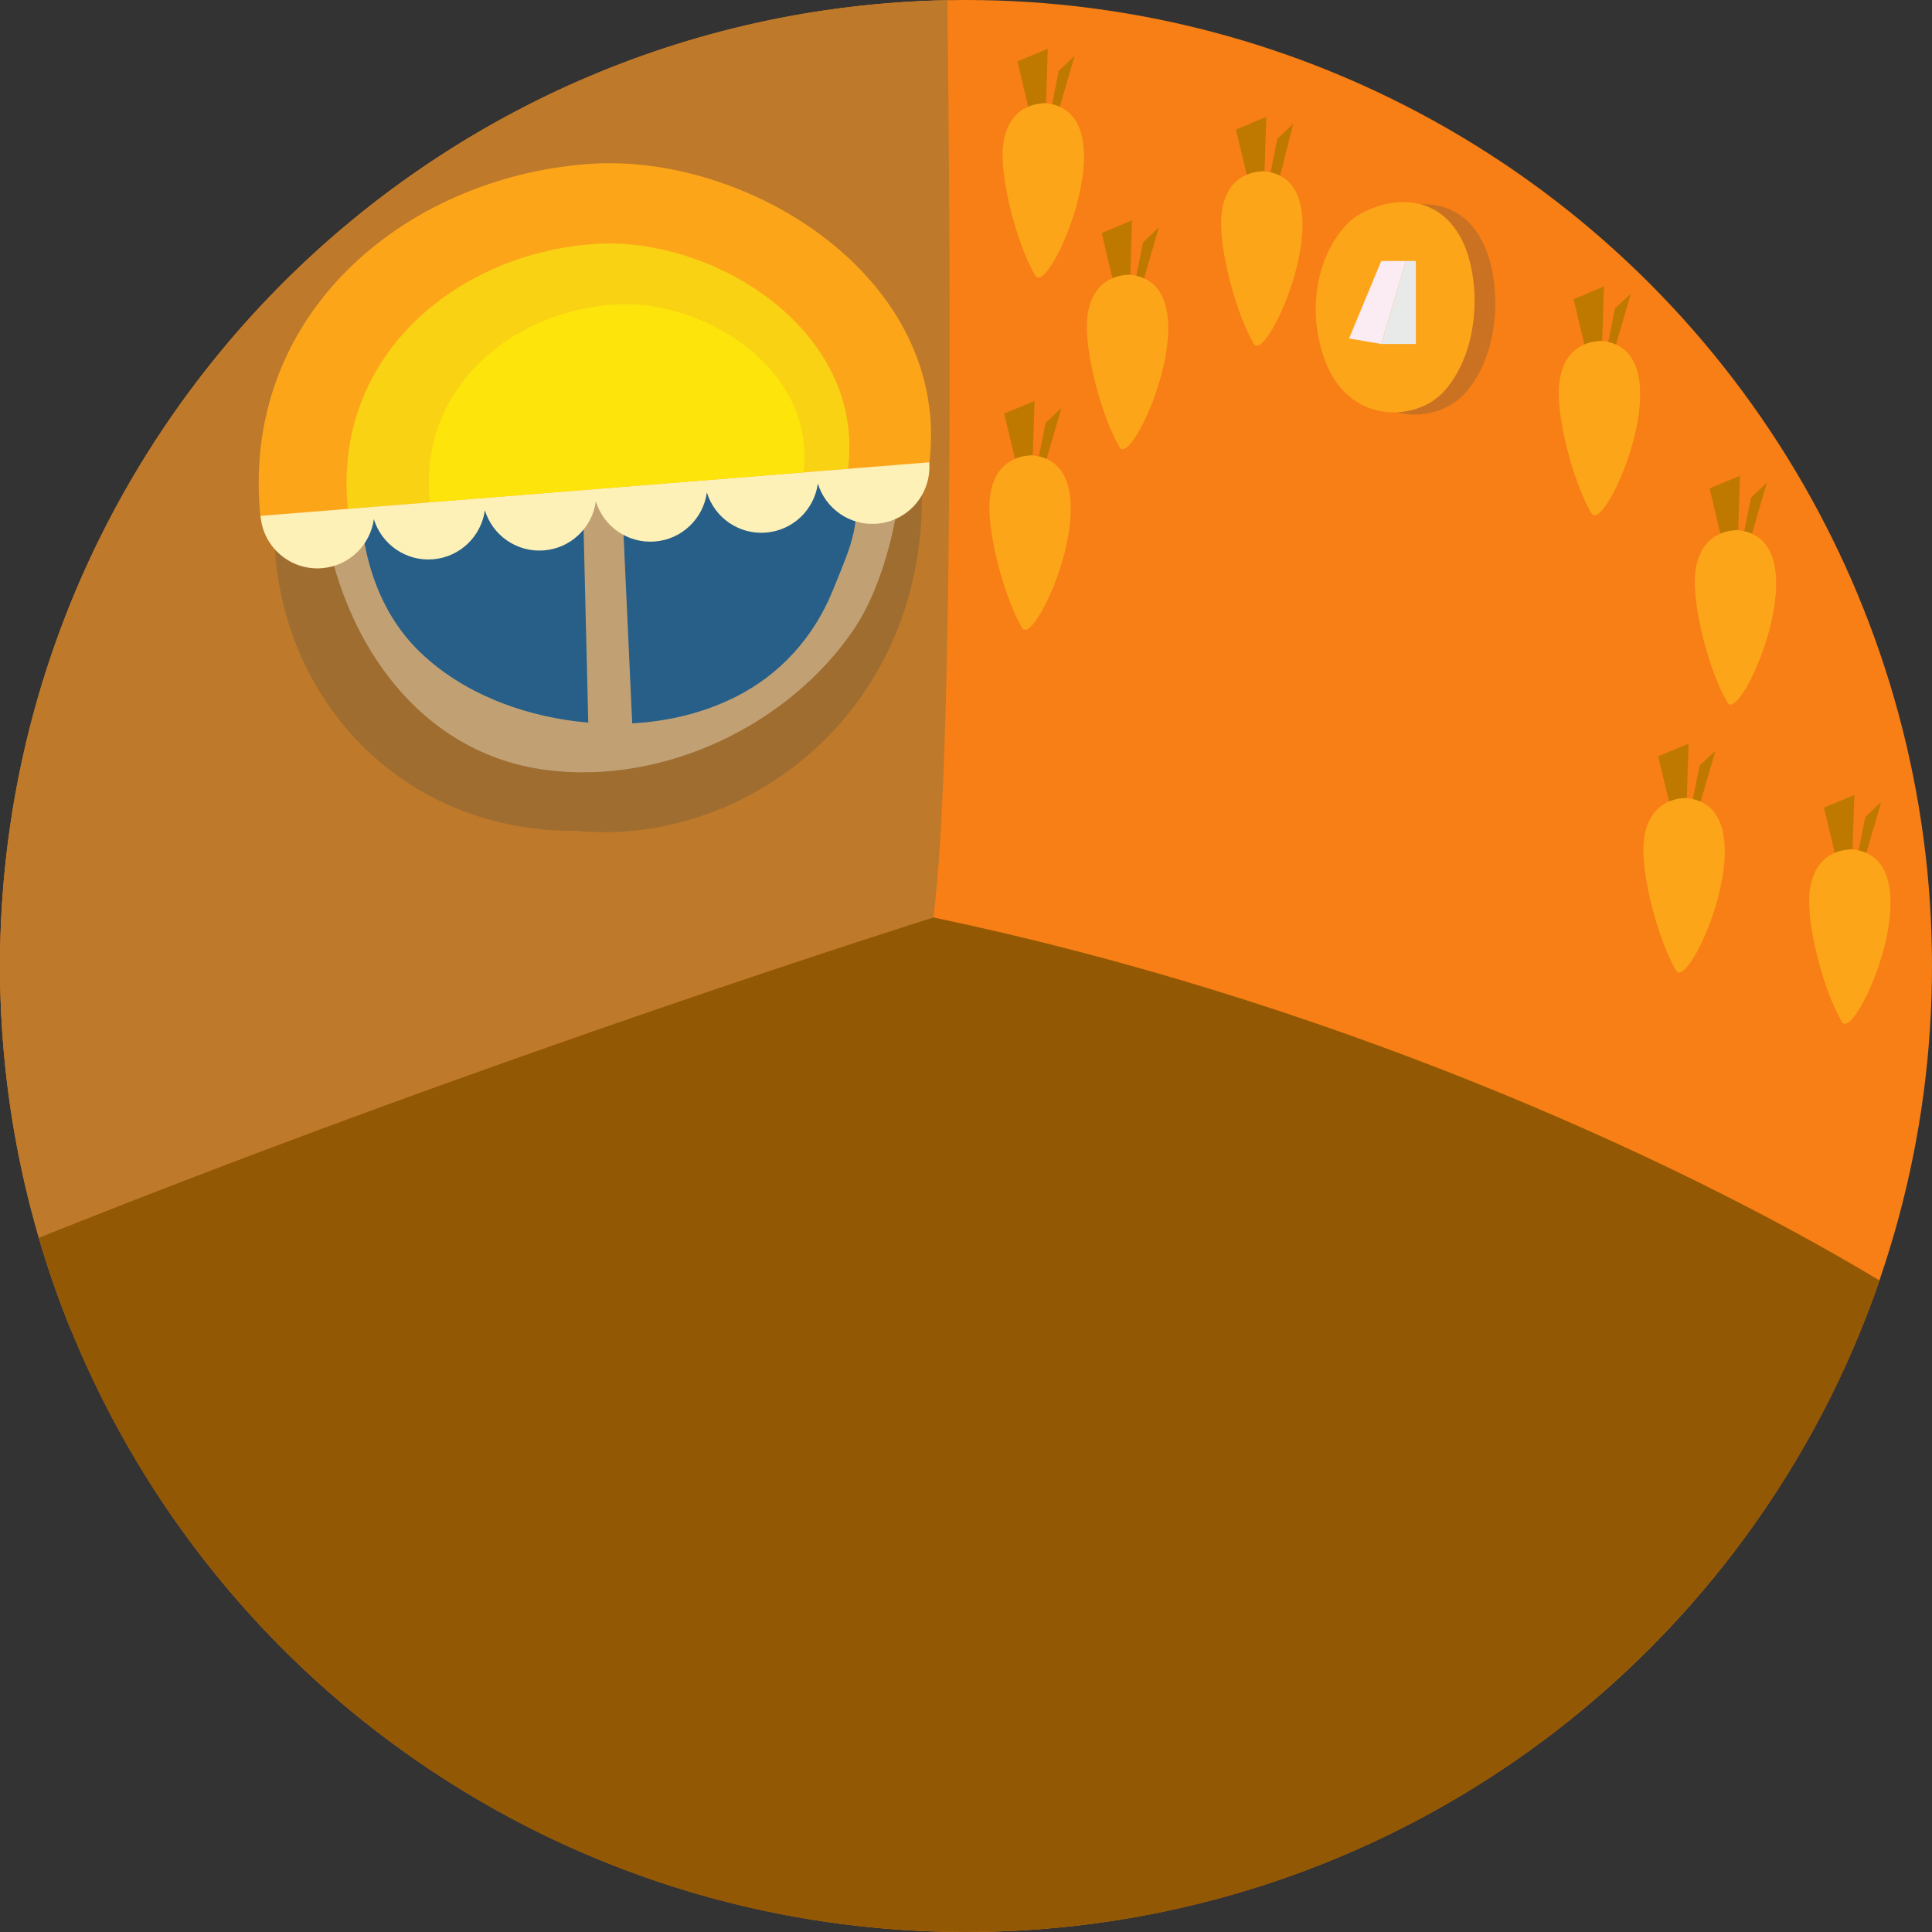 <?xml version="1.0" encoding="utf-8"?>
<!-- Generator: Adobe Illustrator 24.2.3, SVG Export Plug-In . SVG Version: 6.00 Build 0)  -->
<svg version="1.1" xmlns="http://www.w3.org/2000/svg" xmlns:xlink="http://www.w3.org/1999/xlink" x="0px" y="0px"
	 viewBox="0 0 914.446 914.446" enable-background="new 0 0 914.446 914.446" xml:space="preserve">
<rect x="0" y="0" width="914.446" height="914.446" fill="#333333" stroke="none"/>
<g id="neposenkello_x5F_bedroom_x5F_lights_x5F_on">
	<circle fill="#F77F15" cx="457.223" cy="457.223" r="457.223"/>
	<g>
		<path fill="#BE7A2A" d="M438.218,452.02c13.7-37.217,11.696-327.783,10.185-451.927C199.957,4.795,0,207.653,0,457.223
			c0,61.211,12.029,119.611,33.851,172.969C149.255,592.095,424.383,489.603,438.218,452.02z"/>
		<path fill="none" d="M457.223,0c-2.947,0-5.886,0.037-8.82,0.093c1.511,124.145,3.516,414.71-10.185,451.927
			c-13.835,37.583-288.963,140.075-404.367,178.172c68.201,166.762,232.065,284.254,423.372,284.254
			c252.518,0,457.223-204.706,457.223-457.223S709.74,0,457.223,0z"/>
	</g>
	<g>
		<path fill="#935803" d="M18.366,585.906c55.582,189.866,231.021,328.54,438.857,328.54c200.394,0,370.669-128.922,432.429-308.347
			c-98.796-59.404-262.796-133.194-447.857-171.838C441.795,434.261,231.853,500.223,18.366,585.906z"/>
		<path fill="none" d="M456.383,429.609c185.061,38.644,334.473,117.086,433.27,176.49c16.064-46.669,24.794-96.752,24.794-148.876
			C914.446,204.706,709.74,0,457.223,0C204.706,0,0,204.706,0,457.223c0,44.682,6.417,87.864,18.366,128.683
			C231.853,500.223,456.383,429.609,456.383,429.609z"/>
	</g>
	<g>
		<g>
			<path id="XMLID_2089_" opacity="0.25" fill="#4B4B4A" d="M273.088,393.267c-91.104,0.957-153.261-75.953-142.125-164.708
				l302.461-27.967C454.602,326.012,358.794,401.719,273.088,393.267z"/>
			<path id="XMLID_2088_" fill="#275F88" d="M409.541,218.701c2.48,67.078-41.742,131.166-117.597,133.868
				c-67.082,2.39-123.467-49.887-125.948-116.965L409.541,218.701z"/>
			<path id="XMLID_2087_" fill="#C1A174" d="M426.549,209.198c0,0-274.851,20.675-274.845,20.703
				c3.745,62.492,40.71,126.318,107.536,134.626c55.038,6.842,114.089-21.144,145.035-66.867
				C419.188,275.626,428.394,235.8,426.549,209.198z M199.396,309.223c-20.168-19.121-28.062-45.701-29.151-72.949
				c0.009,0.255,51.104-2.696,105.479-5.908l2.717,111.663c-1.852-0.158-3.699-0.347-5.54-0.571
				C246.219,338.204,219.118,327.921,199.396,309.223z M394.145,279.543c-8.962,22.101-25.034,39.937-46.453,50.551
				c-15.093,7.479-31.686,11.363-48.459,12.279l-5.199-113.092c55.892-3.317,109.607-6.561,109.607-6.561
				C408.142,247.683,403.449,256.603,394.145,279.543z"/>
			<path id="XMLID_1628_" fill="#FDA519" d="M277.379,77.713c75.242-6.39,173.568,53.354,162.432,142.11l-316.496,25.362
				C113.284,148.713,191.699,84.467,277.379,77.713z"/>
			<path id="XMLID_1629_" fill="#F9D214" d="M279.908,115.597c56.272-4.779,129.809,39.903,121.481,106.282l-236.703,18.968
				C157.184,168.697,215.829,120.648,279.908,115.597z"/>
			<path id="XMLID_2082_" fill="#FDF1B8" d="M152.377,268.932c12.864-1.031,22.889-10.923,24.578-23.202
				c3.623,11.853,15.095,20.023,27.96,18.992c12.864-1.031,22.889-10.923,24.578-23.202c3.623,11.853,15.095,20.023,27.959,18.992
				c12.864-1.031,22.889-10.923,24.578-23.202c3.623,11.853,15.095,20.023,27.959,18.992c12.864-1.031,22.889-10.923,24.578-23.202
				c3.623,11.853,15.095,20.023,27.96,18.992s22.889-10.923,24.578-23.202c3.623,11.853,15.095,20.023,27.96,18.992
				c14.858-1.191,25.939-14.201,24.748-29.06l-316.496,25.362C124.508,259.042,137.518,270.123,152.377,268.932z"/>
		</g>
		<path id="XMLID_1630_" fill="#FDE40B" d="M289.53,144.194c42.03-3.569,96.956,29.804,90.736,79.383l-176.797,14.167
			C197.865,183.855,241.668,147.967,289.53,144.194z"/>
	</g>
	<g>
		<path id="XMLID_99_" fill="#BF7900" d="M534.811,135.219l0.996-30.929l-14.359,5.997l6.241,26.154
			c0.183-0.067,0.365-0.141,0.55-0.202C528.239,136.239,531.376,135.375,534.811,135.219z"/>
		<path id="XMLID_98_" fill="#BF7900" d="M540.314,135.846l8.19-28.21l-7.486,7.056l-4.098,20.533
			C538.103,135.287,539.205,135.489,540.314,135.846z"/>
		<path id="XMLID_12_" fill="#FDA519" d="M514.781,149.052c-2.325,16.477,7.344,49.786,14.956,62.284
			c5.946,12.907,46.139-77.955,4.657-81.328C521.968,130.574,516.213,138.903,514.781,149.052z"/>
	</g>
	<g>
		<path id="XMLID_102_" fill="#BF7900" d="M494.93,54.024l0.996-30.929l-14.359,5.997l6.241,26.154
			c0.183-0.067,0.365-0.141,0.55-0.202C488.357,55.044,491.494,54.18,494.93,54.024z"/>
		<path id="XMLID_101_" fill="#BF7900" d="M500.432,54.652l8.19-28.21l-7.486,7.056l-4.098,20.533
			C498.221,54.092,499.324,54.295,500.432,54.652z"/>
		<path id="XMLID_100_" fill="#FDA519" d="M474.899,67.858c-2.325,16.477,7.343,49.786,14.956,62.284
			c5.946,12.907,46.139-77.955,4.657-81.328C482.086,49.379,476.331,57.708,474.899,67.858z"/>
	</g>
	<g>
		<path id="XMLID_105_" fill="#BF7900" d="M488.679,220.699l0.996-30.929l-14.359,5.997l6.241,26.154
			c0.183-0.067,0.365-0.141,0.55-0.202C482.107,221.719,485.244,220.855,488.679,220.699z"/>
		<path id="XMLID_104_" fill="#BF7900" d="M494.182,221.327l8.19-28.21l-7.486,7.056l-4.098,20.533
			C491.971,220.767,493.073,220.97,494.182,221.327z"/>
		<path id="XMLID_103_" fill="#FDA519" d="M468.649,234.533c-2.325,16.477,7.343,49.786,14.956,62.284
			c5.946,12.907,46.139-77.955,4.657-81.328C475.836,216.054,470.081,224.383,468.649,234.533z"/>
	</g>
	<g>
		<path id="XMLID_110_" fill="#BF7900" d="M598.357,86.24l0.996-30.929l-14.359,5.997l6.241,26.154
			c0.183-0.067,0.365-0.141,0.55-0.202C591.785,87.26,594.921,86.396,598.357,86.24z"/>
		<path id="XMLID_107_" fill="#BF7900" d="M605.148,86.309l6.902-27.651l-7.486,7.056l-4.098,20.533L605.148,86.309z"/>
		<path id="XMLID_106_" fill="#FDA519" d="M578.327,100.074c-2.325,16.477,7.344,49.786,14.956,62.284
			c5.946,12.907,46.14-77.955,4.657-81.328C585.513,81.595,579.759,89.924,578.327,100.074z"/>
	</g>
	<g>
		<path id="XMLID_116_" fill="#BF7900" d="M758.178,166.549l0.996-30.929l-14.359,5.997l6.241,26.154
			c0.183-0.067,0.365-0.141,0.55-0.202C751.605,167.569,754.742,166.705,758.178,166.549z"/>
		<path id="XMLID_115_" fill="#BF7900" d="M763.68,167.177l8.19-28.21l-7.486,7.056l-4.098,20.533
			C761.469,166.617,762.572,166.82,763.68,167.177z"/>
		<path id="XMLID_114_" fill="#FDA519" d="M738.147,180.382c-2.325,16.477,7.343,49.786,14.956,62.284
			c5.946,12.907,46.14-77.955,4.657-81.328C745.334,161.904,739.579,170.233,738.147,180.382z"/>
	</g>
	<g>
		<path id="XMLID_165_" fill="#BF7900" d="M822.551,256.111l0.996-30.929l-14.359,5.997l6.241,26.154
			c0.183-0.067,0.365-0.141,0.55-0.202C815.979,257.131,819.115,256.267,822.551,256.111z"/>
		<path id="XMLID_118_" fill="#BF7900" d="M828.054,256.739l8.19-28.21l-7.486,7.056l-4.098,20.533
			C825.842,256.179,826.945,256.382,828.054,256.739z"/>
		<path id="XMLID_117_" fill="#FDA519" d="M802.521,269.945c-2.325,16.477,7.344,49.786,14.956,62.284
			c5.946,12.907,46.14-77.955,4.657-81.328C809.707,251.466,803.953,259.795,802.521,269.945z"/>
	</g>
	<g>
		<path id="XMLID_400_" fill="#BF7900" d="M798.234,382.901l0.996-30.929l-14.359,5.997l6.241,26.154
			c0.183-0.067,0.365-0.141,0.55-0.202C791.661,383.921,794.798,383.057,798.234,382.901z"/>
		<path id="XMLID_399_" fill="#BF7900" d="M803.736,383.529l8.19-28.21l-7.486,7.056l-4.098,20.533
			C801.525,382.969,802.628,383.172,803.736,383.529z"/>
		<path id="XMLID_391_" fill="#FDA519" d="M778.203,396.735c-2.325,16.477,7.343,49.786,14.956,62.284
			c5.946,12.907,46.14-77.955,4.657-81.328C785.39,378.256,779.636,386.585,778.203,396.735z"/>
	</g>
	<g>
		<path id="XMLID_464_" fill="#BF7900" d="M876.688,407.184l0.996-30.929l-14.359,5.997l6.241,26.154
			c0.183-0.067,0.365-0.141,0.55-0.202C870.116,408.204,873.252,407.34,876.688,407.184z"/>
		<path id="XMLID_414_" fill="#BF7900" d="M882.191,407.812l8.19-28.21l-7.486,7.056l-4.098,20.533
			C879.979,407.252,881.082,407.455,882.191,407.812z"/>
		<path id="XMLID_413_" fill="#FDA519" d="M856.658,421.018c-2.325,16.477,7.343,49.786,14.956,62.284
			c5.946,12.907,46.14-77.955,4.657-81.328C863.844,402.539,858.09,410.869,856.658,421.018z"/>
	</g>
	<g>
		<g>
			<path opacity="0.25" fill="#4B4B4A" d="M702.288,115.712c-10.066-21.509-31.314-23.007-48.83-13.302
				c-13.106,7.261-27.895,34.652-17.263,67.152c10.723,32.778,44.208,31.739,57.609,16.163
				C710.698,166.088,710.556,133.379,702.288,115.712z"/>
			<path fill="#FDA519" d="M692.476,114.666c-10.066-21.509-31.314-23.007-48.83-13.302c-13.106,7.261-27.895,34.652-17.263,67.152
				c10.723,32.778,44.208,31.739,57.609,16.163C700.887,165.042,700.744,132.332,692.476,114.666z"/>
			<polygon fill="#FBECF3" points="665.393,123.526 653.772,123.526 638.537,160.197 653.772,162.816 			"/>
		</g>
		<polygon fill="#E8E9E9" points="665.393,123.526 670.152,123.526 670.152,162.816 653.772,162.816 		"/>
	</g>
</g>
<g id="Layer_1">
</g>
</svg>
